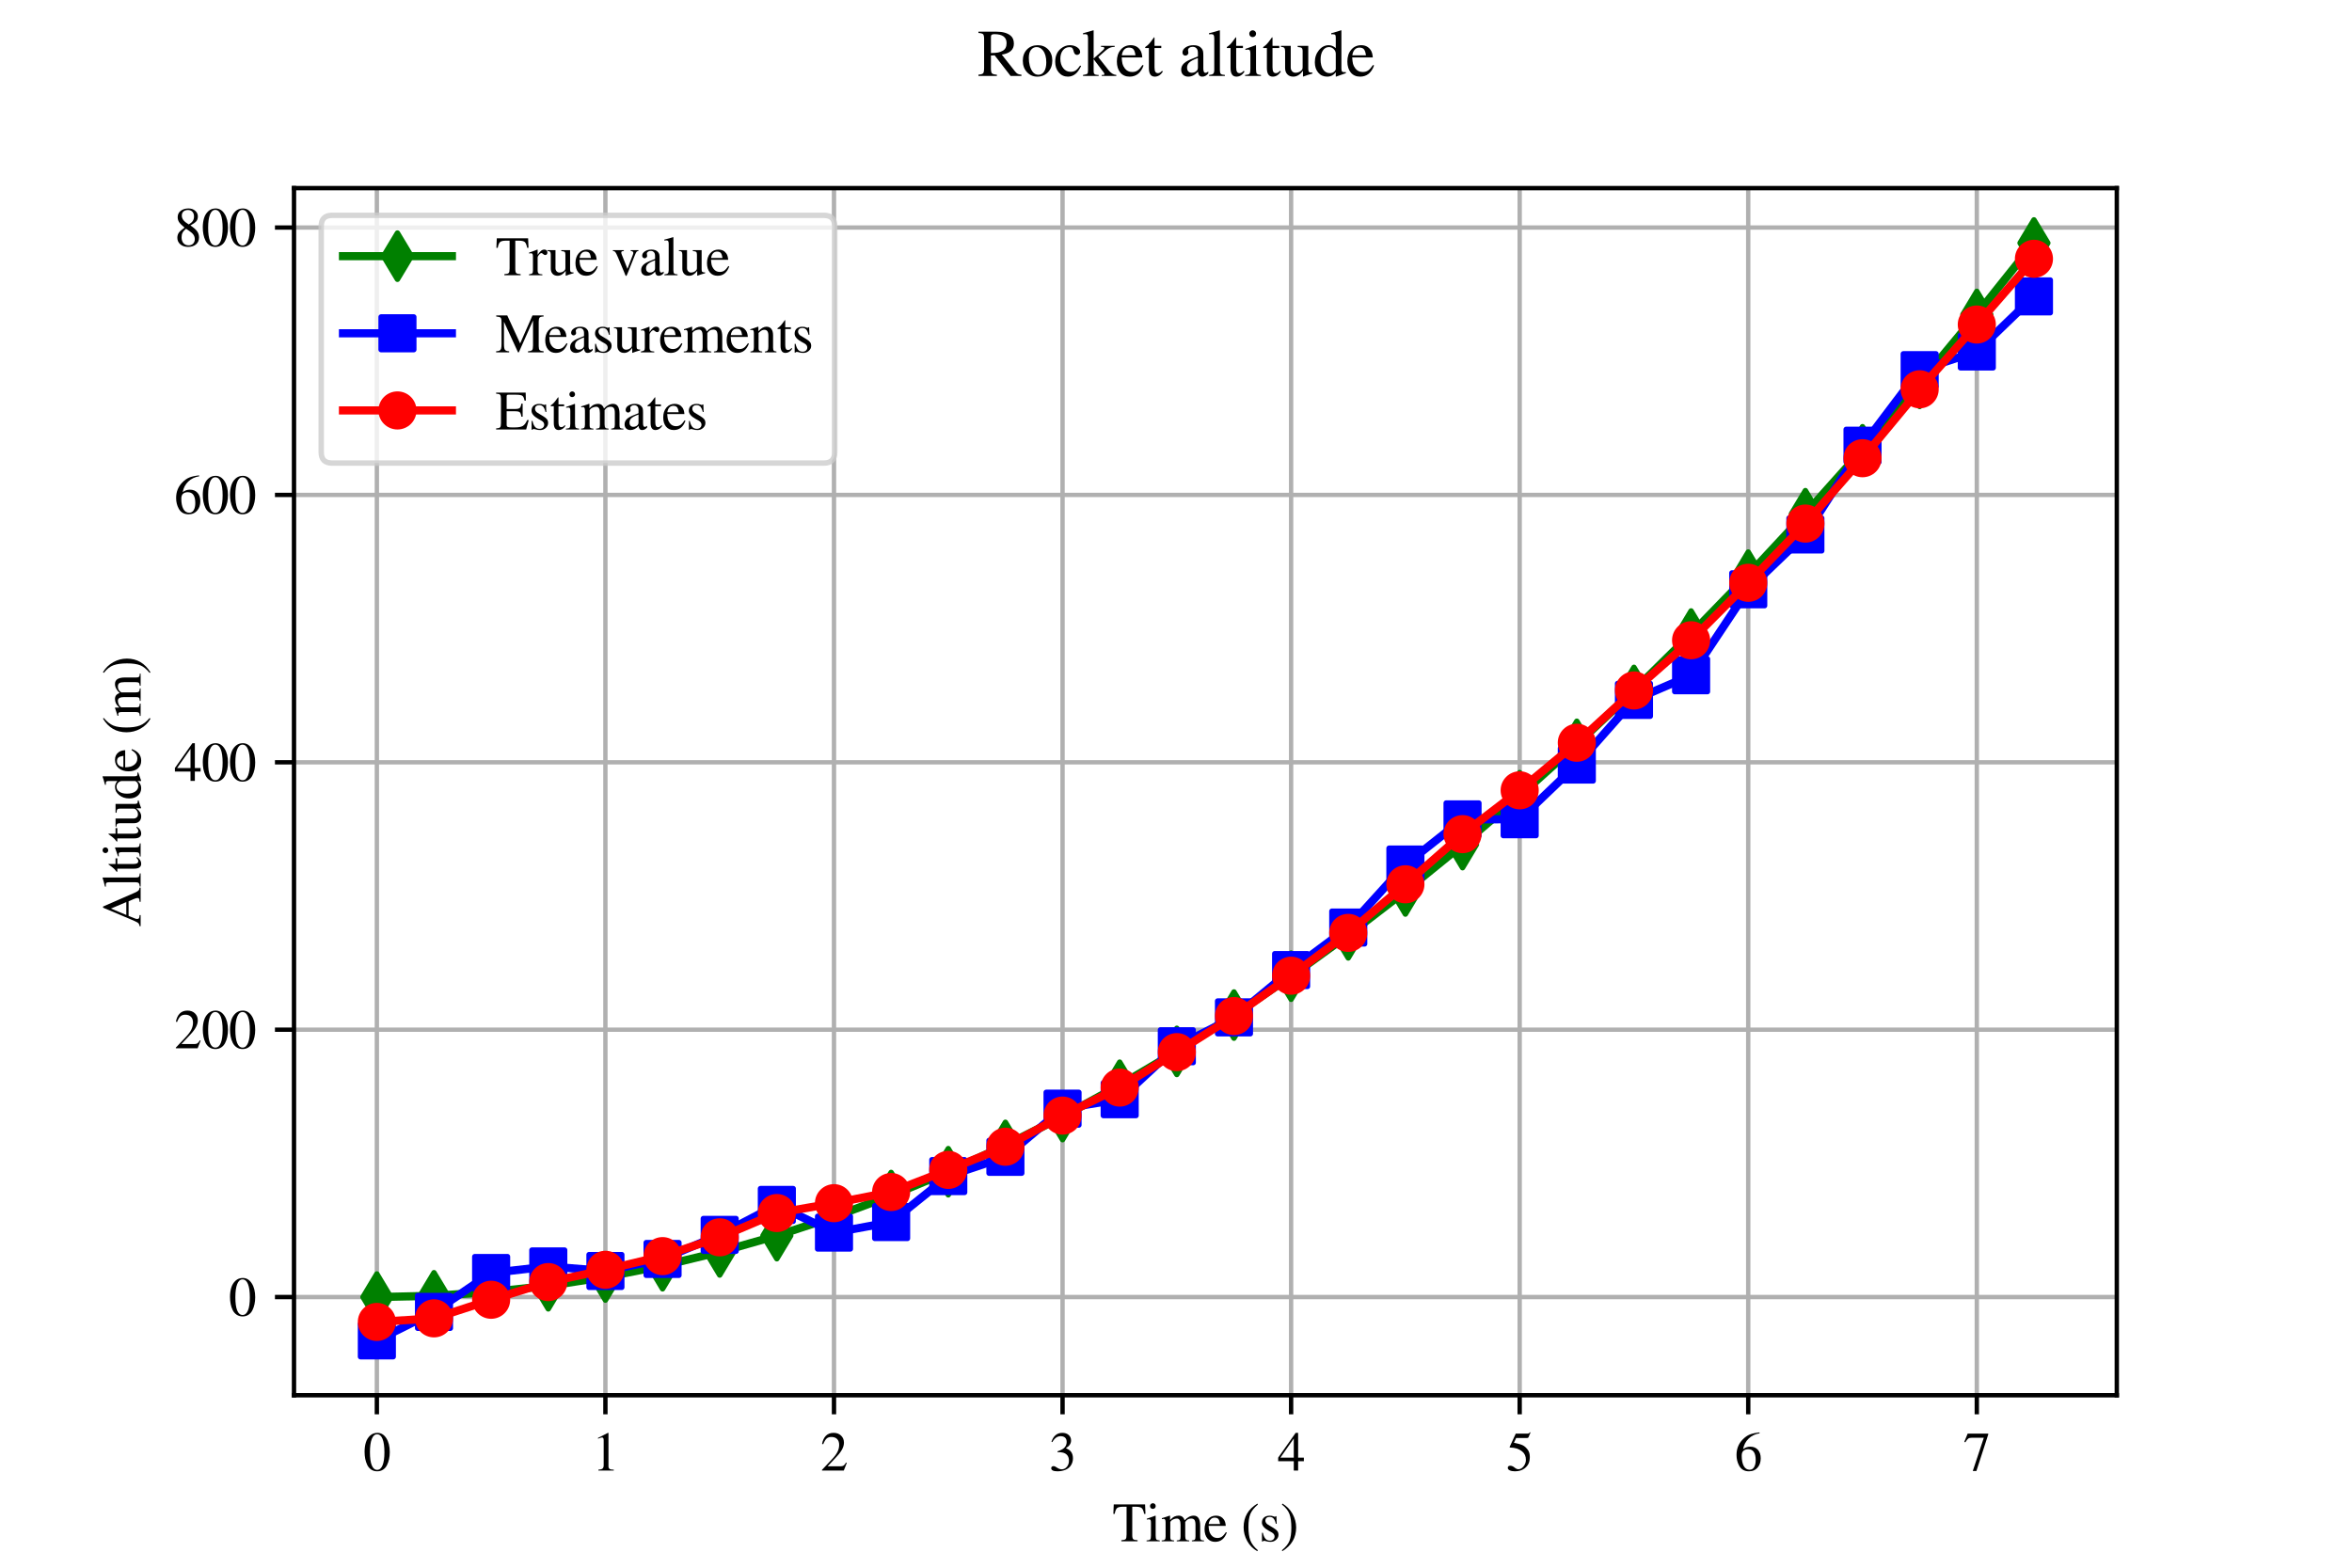 <?xml version="1.0" encoding="utf-8" standalone="no"?>
<!DOCTYPE svg PUBLIC "-//W3C//DTD SVG 1.1//EN"
  "http://www.w3.org/Graphics/SVG/1.1/DTD/svg11.dtd">
<svg xmlns:xlink="http://www.w3.org/1999/xlink" width="432pt" height="288pt" viewBox="0 0 432 288" xmlns="http://www.w3.org/2000/svg" version="1.1">
 <defs>
  <style type="text/css">*{stroke-linejoin: round; stroke-linecap: butt}</style>
 </defs>
 <g id="figure_1">
  <g id="patch_1">
   <path d="M 0 288 
L 432 288 
L 432 0 
L 0 0 
z
" style="fill: #ffffff"/>
  </g>
  <g id="axes_1">
   <g id="patch_2">
    <path d="M 54 256.32 
L 388.8 256.32 
L 388.8 34.56 
L 54 34.56 
z
" style="fill: #ffffff"/>
   </g>
   <g id="matplotlib.axis_1">
    <g id="xtick_1">
     <g id="line2d_1">
      <path d="M 69.218 256.32 
L 69.218 34.56 
" clip-path="url(#p57fbf8162f)" style="fill: none; stroke: #b0b0b0; stroke-width: 0.8; stroke-linecap: square"/>
     </g>
     <g id="line2d_2">
      <defs>
       <path id="m076274d637" d="M 0 0 
L 0 3.5 
" style="stroke: #000000; stroke-width: 0.8"/>
      </defs>
      <g>
       <use xlink:href="#m076274d637" x="69.218" y="256.32" style="stroke: #000000; stroke-width: 0.8"/>
      </g>
     </g>
     <g id="text_1">
      <!-- 0 -->
      <g transform="translate(66.718 270.15) scale(0.1 -0.1)">
       <defs>
        <path id="STIXGeneral-Regular-30" d="M 3046 2112 
Q 3046 1683 2963 1302 
Q 2880 922 2717 602 
Q 2554 282 2266 96 
Q 1978 -90 1600 -90 
Q 1210 -90 915 108 
Q 621 307 461 640 
Q 301 973 227 1350 
Q 154 1728 154 2150 
Q 154 2746 301 3222 
Q 448 3699 790 4012 
Q 1133 4326 1626 4326 
Q 2253 4326 2649 3712 
Q 3046 3098 3046 2112 
z
M 2432 2080 
Q 2432 3091 2217 3625 
Q 2003 4160 1587 4160 
Q 1190 4160 979 3622 
Q 768 3085 768 2106 
Q 768 1120 979 598 
Q 1190 77 1600 77 
Q 2003 77 2217 598 
Q 2432 1120 2432 2080 
z
" transform="scale(0.016)"/>
       </defs>
       <use xlink:href="#STIXGeneral-Regular-30"/>
      </g>
     </g>
    </g>
    <g id="xtick_2">
     <g id="line2d_3">
      <path d="M 111.199 256.32 
L 111.199 34.56 
" clip-path="url(#p57fbf8162f)" style="fill: none; stroke: #b0b0b0; stroke-width: 0.8; stroke-linecap: square"/>
     </g>
     <g id="line2d_4">
      <g>
       <use xlink:href="#m076274d637" x="111.199" y="256.32" style="stroke: #000000; stroke-width: 0.8"/>
      </g>
     </g>
     <g id="text_2">
      <!-- 1 -->
      <g transform="translate(108.699 270.15) scale(0.1 -0.1)">
       <defs>
        <path id="STIXGeneral-Regular-31" d="M 2522 0 
L 755 0 
L 755 96 
Q 1107 115 1235 227 
Q 1363 339 1363 608 
L 1363 3482 
Q 1363 3795 1171 3795 
Q 1082 3795 883 3718 
L 710 3654 
L 710 3744 
L 1856 4326 
L 1914 4307 
L 1914 486 
Q 1914 275 2042 185 
Q 2170 96 2522 96 
L 2522 0 
z
" transform="scale(0.016)"/>
       </defs>
       <use xlink:href="#STIXGeneral-Regular-31"/>
      </g>
     </g>
    </g>
    <g id="xtick_3">
     <g id="line2d_5">
      <path d="M 153.181 256.32 
L 153.181 34.56 
" clip-path="url(#p57fbf8162f)" style="fill: none; stroke: #b0b0b0; stroke-width: 0.8; stroke-linecap: square"/>
     </g>
     <g id="line2d_6">
      <g>
       <use xlink:href="#m076274d637" x="153.181" y="256.32" style="stroke: #000000; stroke-width: 0.8"/>
      </g>
     </g>
     <g id="text_3">
      <!-- 2 -->
      <g transform="translate(150.681 270.15) scale(0.1 -0.1)">
       <defs>
        <path id="STIXGeneral-Regular-32" d="M 3034 877 
L 2688 0 
L 186 0 
L 186 77 
L 1325 1286 
Q 1773 1754 1965 2144 
Q 2157 2534 2157 2950 
Q 2157 3379 1920 3616 
Q 1683 3853 1267 3853 
Q 922 3853 720 3673 
Q 518 3494 326 3021 
L 192 3053 
Q 301 3648 630 3987 
Q 960 4326 1523 4326 
Q 2054 4326 2380 4006 
Q 2707 3686 2707 3200 
Q 2707 2477 1888 1613 
L 832 486 
L 2330 486 
Q 2541 486 2665 569 
Q 2790 653 2944 915 
L 3034 877 
z
" transform="scale(0.016)"/>
       </defs>
       <use xlink:href="#STIXGeneral-Regular-32"/>
      </g>
     </g>
    </g>
    <g id="xtick_4">
     <g id="line2d_7">
      <path d="M 195.162 256.32 
L 195.162 34.56 
" clip-path="url(#p57fbf8162f)" style="fill: none; stroke: #b0b0b0; stroke-width: 0.8; stroke-linecap: square"/>
     </g>
     <g id="line2d_8">
      <g>
       <use xlink:href="#m076274d637" x="195.162" y="256.32" style="stroke: #000000; stroke-width: 0.8"/>
      </g>
     </g>
     <g id="text_4">
      <!-- 3 -->
      <g transform="translate(192.662 270.15) scale(0.1 -0.1)">
       <defs>
        <path id="STIXGeneral-Regular-33" d="M 390 3264 
L 288 3290 
Q 435 3770 748 4048 
Q 1062 4326 1542 4326 
Q 1990 4326 2265 4083 
Q 2541 3840 2541 3450 
Q 2541 2925 1946 2566 
Q 2298 2413 2477 2227 
Q 2758 1914 2758 1402 
Q 2758 890 2464 506 
Q 2246 211 1840 60 
Q 1434 -90 979 -90 
Q 262 -90 262 275 
Q 262 378 339 442 
Q 416 506 525 506 
Q 685 506 915 339 
Q 1197 141 1466 141 
Q 1818 141 2058 425 
Q 2298 710 2298 1120 
Q 2298 1856 1632 2048 
Q 1434 2112 979 2112 
L 979 2202 
Q 1338 2323 1517 2432 
Q 2035 2726 2035 3290 
Q 2035 3610 1852 3776 
Q 1670 3942 1344 3942 
Q 768 3942 390 3264 
z
" transform="scale(0.016)"/>
       </defs>
       <use xlink:href="#STIXGeneral-Regular-33"/>
      </g>
     </g>
    </g>
    <g id="xtick_5">
     <g id="line2d_9">
      <path d="M 237.143 256.32 
L 237.143 34.56 
" clip-path="url(#p57fbf8162f)" style="fill: none; stroke: #b0b0b0; stroke-width: 0.8; stroke-linecap: square"/>
     </g>
     <g id="line2d_10">
      <g>
       <use xlink:href="#m076274d637" x="237.143" y="256.32" style="stroke: #000000; stroke-width: 0.8"/>
      </g>
     </g>
     <g id="text_5">
      <!-- 4 -->
      <g transform="translate(234.643 270.15) scale(0.1 -0.1)">
       <defs>
        <path id="STIXGeneral-Regular-34" d="M 3027 1069 
L 2368 1069 
L 2368 0 
L 1869 0 
L 1869 1069 
L 77 1069 
L 77 1478 
L 2086 4326 
L 2368 4326 
L 2368 1478 
L 3027 1478 
L 3027 1069 
z
M 1869 1478 
L 1869 3674 
L 333 1478 
L 1869 1478 
z
" transform="scale(0.016)"/>
       </defs>
       <use xlink:href="#STIXGeneral-Regular-34"/>
      </g>
     </g>
    </g>
    <g id="xtick_6">
     <g id="line2d_11">
      <path d="M 279.124 256.32 
L 279.124 34.56 
" clip-path="url(#p57fbf8162f)" style="fill: none; stroke: #b0b0b0; stroke-width: 0.8; stroke-linecap: square"/>
     </g>
     <g id="line2d_12">
      <g>
       <use xlink:href="#m076274d637" x="279.124" y="256.32" style="stroke: #000000; stroke-width: 0.8"/>
      </g>
     </g>
     <g id="text_6">
      <!-- 5 -->
      <g transform="translate(276.624 270.15) scale(0.1 -0.1)">
       <defs>
        <path id="STIXGeneral-Regular-35" d="M 2803 4358 
L 2573 3814 
Q 2534 3731 2400 3731 
L 1158 3731 
L 902 3187 
Q 1606 3053 1920 2896 
Q 2234 2739 2502 2368 
Q 2726 2061 2726 1555 
Q 2726 1094 2576 780 
Q 2426 467 2099 224 
Q 1664 -90 1011 -90 
Q 646 -90 422 19 
Q 198 128 198 307 
Q 198 550 486 550 
Q 717 550 960 352 
Q 1210 147 1414 147 
Q 1747 147 2012 480 
Q 2278 813 2278 1229 
Q 2278 1843 1850 2189 
Q 1293 2637 486 2637 
Q 410 2637 410 2688 
L 416 2720 
L 1114 4237 
L 2438 4237 
Q 2547 4237 2608 4269 
Q 2669 4301 2746 4403 
L 2803 4358 
z
" transform="scale(0.016)"/>
       </defs>
       <use xlink:href="#STIXGeneral-Regular-35"/>
      </g>
     </g>
    </g>
    <g id="xtick_7">
     <g id="line2d_13">
      <path d="M 321.105 256.32 
L 321.105 34.56 
" clip-path="url(#p57fbf8162f)" style="fill: none; stroke: #b0b0b0; stroke-width: 0.8; stroke-linecap: square"/>
     </g>
     <g id="line2d_14">
      <g>
       <use xlink:href="#m076274d637" x="321.105" y="256.32" style="stroke: #000000; stroke-width: 0.8"/>
      </g>
     </g>
     <g id="text_7">
      <!-- 6 -->
      <g transform="translate(318.605 270.15) scale(0.1 -0.1)">
       <defs>
        <path id="STIXGeneral-Regular-36" d="M 2854 4378 
L 2867 4275 
Q 2112 4154 1606 3664 
Q 1101 3174 973 2451 
Q 1344 2739 1786 2739 
Q 2349 2739 2672 2380 
Q 2995 2022 2995 1402 
Q 2995 774 2669 378 
Q 2291 -90 1651 -90 
Q 870 -90 518 557 
Q 218 1107 218 1786 
Q 218 2835 915 3552 
Q 1312 3962 1731 4131 
Q 2150 4301 2854 4378 
z
M 2419 1203 
Q 2419 2445 1555 2445 
Q 1235 2445 1024 2275 
Q 813 2106 813 1702 
Q 813 954 1046 522 
Q 1280 90 1722 90 
Q 2061 90 2240 394 
Q 2419 698 2419 1203 
z
" transform="scale(0.016)"/>
       </defs>
       <use xlink:href="#STIXGeneral-Regular-36"/>
      </g>
     </g>
    </g>
    <g id="xtick_8">
     <g id="line2d_15">
      <path d="M 363.087 256.32 
L 363.087 34.56 
" clip-path="url(#p57fbf8162f)" style="fill: none; stroke: #b0b0b0; stroke-width: 0.8; stroke-linecap: square"/>
     </g>
     <g id="line2d_16">
      <g>
       <use xlink:href="#m076274d637" x="363.087" y="256.32" style="stroke: #000000; stroke-width: 0.8"/>
      </g>
     </g>
     <g id="text_8">
      <!-- 7 -->
      <g transform="translate(360.587 270.15) scale(0.1 -0.1)">
       <defs>
        <path id="STIXGeneral-Regular-37" d="M 2874 4134 
L 1517 -51 
L 1101 -51 
L 2368 3763 
L 992 3763 
Q 717 3763 582 3667 
Q 448 3571 243 3238 
L 128 3296 
L 512 4237 
L 2874 4237 
L 2874 4134 
z
" transform="scale(0.016)"/>
       </defs>
       <use xlink:href="#STIXGeneral-Regular-37"/>
      </g>
     </g>
    </g>
    <g id="text_9">
     <!-- Time (s) -->
     <g transform="translate(204.32 283.15) scale(0.1 -0.1)">
      <defs>
       <path id="STIXGeneral-Regular-54" d="M 3795 3149 
L 3642 3149 
Q 3539 3674 3353 3821 
Q 3168 3968 2656 3968 
L 2278 3968 
L 2278 710 
Q 2278 346 2387 243 
Q 2496 141 2893 122 
L 2893 0 
L 1024 0 
L 1024 122 
Q 1427 147 1526 256 
Q 1626 365 1626 787 
L 1626 3968 
L 1242 3968 
Q 723 3968 540 3817 
Q 358 3667 262 3149 
L 109 3149 
L 154 4237 
L 3750 4237 
L 3795 3149 
z
" transform="scale(0.016)"/>
       <path id="STIXGeneral-Regular-69" d="M 1152 4045 
Q 1152 3904 1056 3811 
Q 960 3718 819 3718 
Q 685 3718 592 3811 
Q 499 3904 499 4045 
Q 499 4179 595 4275 
Q 691 4371 826 4371 
Q 966 4371 1059 4275 
Q 1152 4179 1152 4045 
z
M 1619 0 
L 102 0 
L 102 96 
Q 435 115 521 211 
Q 608 307 608 666 
L 608 2118 
Q 608 2342 563 2432 
Q 518 2522 397 2522 
Q 243 2522 128 2490 
L 128 2592 
L 1120 2944 
L 1146 2918 
L 1146 672 
Q 1146 314 1226 218 
Q 1306 122 1619 96 
L 1619 0 
z
" transform="scale(0.016)"/>
       <path id="STIXGeneral-Regular-6d" d="M 4960 0 
L 3565 0 
L 3565 96 
Q 3834 122 3907 208 
Q 3981 294 3981 576 
L 3981 1894 
Q 3981 2278 3869 2444 
Q 3757 2611 3488 2611 
Q 3264 2611 3107 2521 
Q 2950 2432 2803 2221 
L 2803 608 
Q 2803 301 2896 201 
Q 2989 102 3264 96 
L 3264 0 
L 1830 0 
L 1830 96 
Q 2112 115 2189 188 
Q 2266 262 2266 550 
L 2266 1901 
Q 2266 2611 1850 2611 
Q 1670 2611 1468 2531 
Q 1267 2451 1171 2336 
Q 1088 2240 1088 2227 
L 1088 448 
Q 1088 243 1177 176 
Q 1267 109 1523 96 
L 1523 0 
L 102 0 
L 102 96 
Q 371 102 460 195 
Q 550 288 550 563 
L 550 2150 
Q 550 2387 499 2480 
Q 448 2573 326 2573 
Q 230 2573 122 2547 
L 122 2656 
Q 557 2778 1011 2944 
L 1062 2925 
L 1062 2451 
L 1075 2451 
Q 1363 2752 1584 2848 
Q 1805 2944 2054 2944 
Q 2560 2944 2733 2406 
Q 3232 2944 3776 2944 
Q 4518 2944 4518 1792 
L 4518 493 
Q 4518 282 4582 202 
Q 4646 122 4794 109 
L 4960 96 
L 4960 0 
z
" transform="scale(0.016)"/>
       <path id="STIXGeneral-Regular-65" d="M 2611 1050 
L 2714 1005 
Q 2330 -64 1376 -64 
Q 813 -64 486 329 
Q 160 723 160 1389 
Q 160 2074 525 2509 
Q 890 2944 1485 2944 
Q 2061 2944 2374 2502 
Q 2560 2246 2592 1773 
L 621 1773 
Q 646 1370 700 1158 
Q 755 947 915 730 
Q 1184 378 1626 378 
Q 1939 378 2153 531 
Q 2368 685 2611 1050 
z
M 634 1978 
L 1939 1978 
Q 1882 2381 1750 2547 
Q 1619 2714 1312 2714 
Q 1043 2714 864 2525 
Q 685 2336 634 1978 
z
" transform="scale(0.016)"/>
       <path id="STIXGeneral-Regular-20" transform="scale(0.016)"/>
       <path id="STIXGeneral-Regular-28" d="M 1946 -1030 
L 1869 -1133 
Q 1126 -710 716 32 
Q 307 774 307 1613 
Q 307 3386 1888 4326 
L 1946 4224 
Q 1293 3667 1075 3126 
Q 858 2586 858 1632 
Q 858 685 1082 96 
Q 1306 -493 1946 -1030 
z
" transform="scale(0.016)"/>
       <path id="STIXGeneral-Regular-73" d="M 998 1926 
L 1664 1523 
Q 1984 1331 2105 1164 
Q 2227 998 2227 736 
Q 2227 416 1961 176 
Q 1696 -64 1331 -64 
Q 1030 -64 864 -6 
Q 691 51 570 51 
Q 461 51 416 -26 
L 333 -26 
L 333 979 
L 435 979 
Q 538 512 730 294 
Q 922 77 1248 77 
Q 1485 77 1632 211 
Q 1779 346 1779 550 
Q 1779 845 1440 1030 
L 1094 1222 
Q 326 1651 326 2150 
Q 326 2522 566 2730 
Q 806 2938 1210 2938 
Q 1491 2938 1638 2867 
Q 1754 2816 1818 2816 
Q 1862 2816 1920 2880 
L 1990 2880 
L 2022 2010 
L 1926 2010 
Q 1818 2445 1654 2621 
Q 1491 2797 1203 2797 
Q 986 2797 854 2688 
Q 723 2579 723 2362 
Q 723 2253 796 2128 
Q 870 2003 998 1926 
z
" transform="scale(0.016)"/>
       <path id="STIXGeneral-Regular-29" d="M 186 4224 
L 262 4326 
Q 992 3891 1408 3148 
Q 1824 2406 1824 1581 
Q 1824 -166 243 -1133 
L 186 -1030 
Q 845 -486 1059 54 
Q 1274 595 1274 1562 
Q 1274 2534 1059 3120 
Q 845 3706 186 4224 
z
" transform="scale(0.016)"/>
      </defs>
      <use xlink:href="#STIXGeneral-Regular-54"/>
      <use xlink:href="#STIXGeneral-Regular-69" x="61.1"/>
      <use xlink:href="#STIXGeneral-Regular-6d" x="88.9"/>
      <use xlink:href="#STIXGeneral-Regular-65" x="166.7"/>
      <use xlink:href="#STIXGeneral-Regular-20" x="211.1"/>
      <use xlink:href="#STIXGeneral-Regular-28" x="236.1"/>
      <use xlink:href="#STIXGeneral-Regular-73" x="269.4"/>
      <use xlink:href="#STIXGeneral-Regular-29" x="308.3"/>
     </g>
    </g>
   </g>
   <g id="matplotlib.axis_2">
    <g id="ytick_1">
     <g id="line2d_17">
      <path d="M 54 238.282 
L 388.8 238.282 
" clip-path="url(#p57fbf8162f)" style="fill: none; stroke: #b0b0b0; stroke-width: 0.8; stroke-linecap: square"/>
     </g>
     <g id="line2d_18">
      <defs>
       <path id="mec97ff3c1a" d="M 0 0 
L -3.5 0 
" style="stroke: #000000; stroke-width: 0.8"/>
      </defs>
      <g>
       <use xlink:href="#mec97ff3c1a" x="54" y="238.282" style="stroke: #000000; stroke-width: 0.8"/>
      </g>
     </g>
     <g id="text_10">
      <!-- 0 -->
      <g transform="translate(42 241.697) scale(0.1 -0.1)">
       <use xlink:href="#STIXGeneral-Regular-30"/>
      </g>
     </g>
    </g>
    <g id="ytick_2">
     <g id="line2d_19">
      <path d="M 54 189.162 
L 388.8 189.162 
" clip-path="url(#p57fbf8162f)" style="fill: none; stroke: #b0b0b0; stroke-width: 0.8; stroke-linecap: square"/>
     </g>
     <g id="line2d_20">
      <g>
       <use xlink:href="#mec97ff3c1a" x="54" y="189.162" style="stroke: #000000; stroke-width: 0.8"/>
      </g>
     </g>
     <g id="text_11">
      <!-- 200 -->
      <g transform="translate(32 192.577) scale(0.1 -0.1)">
       <use xlink:href="#STIXGeneral-Regular-32"/>
       <use xlink:href="#STIXGeneral-Regular-30" x="50"/>
       <use xlink:href="#STIXGeneral-Regular-30" x="100"/>
      </g>
     </g>
    </g>
    <g id="ytick_3">
     <g id="line2d_21">
      <path d="M 54 140.041 
L 388.8 140.041 
" clip-path="url(#p57fbf8162f)" style="fill: none; stroke: #b0b0b0; stroke-width: 0.8; stroke-linecap: square"/>
     </g>
     <g id="line2d_22">
      <g>
       <use xlink:href="#mec97ff3c1a" x="54" y="140.041" style="stroke: #000000; stroke-width: 0.8"/>
      </g>
     </g>
     <g id="text_12">
      <!-- 400 -->
      <g transform="translate(32 143.456) scale(0.1 -0.1)">
       <use xlink:href="#STIXGeneral-Regular-34"/>
       <use xlink:href="#STIXGeneral-Regular-30" x="50"/>
       <use xlink:href="#STIXGeneral-Regular-30" x="100"/>
      </g>
     </g>
    </g>
    <g id="ytick_4">
     <g id="line2d_23">
      <path d="M 54 90.921 
L 388.8 90.921 
" clip-path="url(#p57fbf8162f)" style="fill: none; stroke: #b0b0b0; stroke-width: 0.8; stroke-linecap: square"/>
     </g>
     <g id="line2d_24">
      <g>
       <use xlink:href="#mec97ff3c1a" x="54" y="90.921" style="stroke: #000000; stroke-width: 0.8"/>
      </g>
     </g>
     <g id="text_13">
      <!-- 600 -->
      <g transform="translate(32 94.336) scale(0.1 -0.1)">
       <use xlink:href="#STIXGeneral-Regular-36"/>
       <use xlink:href="#STIXGeneral-Regular-30" x="50"/>
       <use xlink:href="#STIXGeneral-Regular-30" x="100"/>
      </g>
     </g>
    </g>
    <g id="ytick_5">
     <g id="line2d_25">
      <path d="M 54 41.8 
L 388.8 41.8 
" clip-path="url(#p57fbf8162f)" style="fill: none; stroke: #b0b0b0; stroke-width: 0.8; stroke-linecap: square"/>
     </g>
     <g id="line2d_26">
      <g>
       <use xlink:href="#mec97ff3c1a" x="54" y="41.8" style="stroke: #000000; stroke-width: 0.8"/>
      </g>
     </g>
     <g id="text_14">
      <!-- 800 -->
      <g transform="translate(32 45.215) scale(0.1 -0.1)">
       <defs>
        <path id="STIXGeneral-Regular-38" d="M 2848 992 
Q 2848 499 2505 204 
Q 2163 -90 1587 -90 
Q 1050 -90 704 204 
Q 358 499 358 954 
Q 358 1293 524 1533 
Q 691 1773 1190 2125 
Q 710 2522 553 2765 
Q 397 3008 397 3328 
Q 397 3782 745 4054 
Q 1094 4326 1638 4326 
Q 2106 4326 2410 4060 
Q 2714 3795 2714 3411 
Q 2714 3059 2531 2848 
Q 2349 2637 1856 2374 
Q 2432 1990 2640 1689 
Q 2848 1389 2848 992 
z
M 2272 3411 
Q 2272 3744 2086 3945 
Q 1901 4147 1574 4147 
Q 1248 4147 1059 3977 
Q 870 3808 870 3513 
Q 870 3219 1059 2979 
Q 1248 2739 1670 2490 
Q 1997 2682 2134 2896 
Q 2272 3110 2272 3411 
z
M 1734 1741 
L 1357 1997 
Q 1075 1766 960 1545 
Q 845 1325 845 1011 
Q 845 576 1065 333 
Q 1286 90 1658 90 
Q 1971 90 2166 285 
Q 2362 480 2362 794 
Q 2362 1082 2214 1299 
Q 2067 1517 1734 1741 
z
" transform="scale(0.016)"/>
       </defs>
       <use xlink:href="#STIXGeneral-Regular-38"/>
       <use xlink:href="#STIXGeneral-Regular-30" x="50"/>
       <use xlink:href="#STIXGeneral-Regular-30" x="100"/>
      </g>
     </g>
    </g>
    <g id="text_15">
     <!-- Altitude (m) -->
     <g transform="translate(25.83 170.299) rotate(-90) scale(0.1 -0.1)">
      <defs>
       <path id="STIXGeneral-Regular-41" d="M 4525 0 
L 2893 0 
L 2893 122 
Q 3149 122 3245 179 
Q 3334 224 3334 333 
Q 3334 499 3213 781 
L 2950 1382 
L 1274 1382 
L 979 653 
Q 922 506 922 384 
Q 922 237 1027 179 
Q 1133 122 1370 122 
L 1370 0 
L 96 0 
L 96 122 
Q 365 147 486 316 
Q 608 486 902 1190 
L 2221 4314 
L 2349 4314 
L 3923 710 
Q 4064 378 4176 262 
Q 4288 147 4525 122 
L 4525 0 
z
M 2861 1645 
L 2118 3405 
L 1382 1645 
L 2861 1645 
z
" transform="scale(0.016)"/>
       <path id="STIXGeneral-Regular-6c" d="M 1645 0 
L 134 0 
L 134 96 
Q 435 122 531 221 
Q 627 320 627 589 
L 627 3590 
Q 627 3821 569 3910 
Q 512 4000 358 4000 
Q 224 4000 122 3987 
L 122 4090 
Q 730 4237 1133 4371 
L 1165 4346 
L 1165 557 
Q 1165 288 1254 201 
Q 1344 115 1645 96 
L 1645 0 
z
" transform="scale(0.016)"/>
       <path id="STIXGeneral-Regular-74" d="M 1702 493 
L 1786 422 
Q 1478 -64 1011 -64 
Q 448 -64 448 749 
L 448 2675 
L 109 2675 
Q 83 2694 83 2720 
Q 83 2771 192 2842 
Q 435 2982 813 3526 
Q 826 3546 874 3606 
Q 922 3667 941 3706 
Q 986 3706 986 3622 
L 986 2880 
L 1632 2880 
L 1632 2675 
L 986 2675 
L 986 845 
Q 986 538 1062 403 
Q 1139 269 1318 269 
Q 1510 269 1702 493 
z
" transform="scale(0.016)"/>
       <path id="STIXGeneral-Regular-75" d="M 3072 320 
L 3072 230 
Q 2573 96 2195 -58 
L 2163 -38 
L 2163 486 
L 2150 486 
Q 1747 -64 1235 -64 
Q 870 -64 662 160 
Q 454 384 454 755 
L 454 2362 
Q 454 2598 371 2688 
Q 288 2778 58 2790 
L 58 2880 
L 992 2880 
L 992 813 
Q 992 595 1123 451 
Q 1254 307 1446 307 
Q 1760 307 1984 506 
Q 2067 582 2099 649 
Q 2131 717 2131 877 
L 2131 2355 
Q 2131 2605 2041 2678 
Q 1952 2752 1658 2771 
L 1658 2880 
L 2669 2880 
L 2669 685 
Q 2669 461 2742 390 
Q 2816 320 3034 320 
L 3072 320 
z
" transform="scale(0.016)"/>
       <path id="STIXGeneral-Regular-64" d="M 3142 269 
L 2202 -64 
L 2176 -45 
L 2176 365 
Q 1869 -64 1357 -64 
Q 826 -64 499 317 
Q 173 698 173 1312 
Q 173 1990 563 2467 
Q 954 2944 1504 2944 
Q 1850 2944 2176 2669 
L 2176 3667 
Q 2176 3866 2118 3930 
Q 2061 3994 1882 3994 
Q 1792 3994 1741 3987 
L 1741 4090 
Q 2323 4243 2682 4371 
L 2714 4358 
L 2714 730 
Q 2714 506 2768 435 
Q 2822 365 2995 365 
Q 3034 365 3142 371 
L 3142 269 
z
M 2176 653 
L 2176 2125 
Q 2176 2381 1981 2573 
Q 1786 2765 1523 2765 
Q 1158 2765 940 2438 
Q 723 2112 723 1568 
Q 723 979 963 624 
Q 1203 269 1606 269 
Q 1907 269 2080 474 
Q 2176 582 2176 653 
z
" transform="scale(0.016)"/>
      </defs>
      <use xlink:href="#STIXGeneral-Regular-41"/>
      <use xlink:href="#STIXGeneral-Regular-6c" x="72.2"/>
      <use xlink:href="#STIXGeneral-Regular-74" x="100"/>
      <use xlink:href="#STIXGeneral-Regular-69" x="127.8"/>
      <use xlink:href="#STIXGeneral-Regular-74" x="155.6"/>
      <use xlink:href="#STIXGeneral-Regular-75" x="183.4"/>
      <use xlink:href="#STIXGeneral-Regular-64" x="233.4"/>
      <use xlink:href="#STIXGeneral-Regular-65" x="283.4"/>
      <use xlink:href="#STIXGeneral-Regular-20" x="327.8"/>
      <use xlink:href="#STIXGeneral-Regular-28" x="352.8"/>
      <use xlink:href="#STIXGeneral-Regular-6d" x="386.1"/>
      <use xlink:href="#STIXGeneral-Regular-29" x="463.9"/>
     </g>
    </g>
   </g>
   <g id="line2d_27">
    <path d="M 69.218 238.282 
L 79.713 238.052 
L 90.209 237.361 
L 100.704 236.21 
L 111.199 234.598 
L 121.695 232.526 
L 132.19 229.993 
L 142.685 227 
L 153.181 223.546 
L 163.676 219.632 
L 174.171 215.257 
L 184.666 210.422 
L 195.162 205.126 
L 205.657 199.37 
L 216.152 193.153 
L 226.648 186.476 
L 237.143 179.338 
L 247.638 171.739 
L 258.134 163.681 
L 268.629 155.161 
L 279.124 146.181 
L 289.619 136.741 
L 300.115 126.84 
L 310.61 116.479 
L 321.105 105.657 
L 331.601 94.375 
L 342.096 82.632 
L 352.591 70.428 
L 363.087 57.764 
L 373.582 44.64 
" clip-path="url(#p57fbf8162f)" style="fill: none; stroke: #008000; stroke-width: 1.5; stroke-linecap: square"/>
    <defs>
     <path id="m8afb0084be" d="M -0 4.243 
L 2.546 0 
L 0 -4.243 
L -2.546 -0 
z
" style="stroke: #008000; stroke-linejoin: miter"/>
    </defs>
    <g clip-path="url(#p57fbf8162f)">
     <use xlink:href="#m8afb0084be" x="69.218" y="238.282" style="fill: #008000; stroke: #008000; stroke-linejoin: miter"/>
     <use xlink:href="#m8afb0084be" x="79.713" y="238.052" style="fill: #008000; stroke: #008000; stroke-linejoin: miter"/>
     <use xlink:href="#m8afb0084be" x="90.209" y="237.361" style="fill: #008000; stroke: #008000; stroke-linejoin: miter"/>
     <use xlink:href="#m8afb0084be" x="100.704" y="236.21" style="fill: #008000; stroke: #008000; stroke-linejoin: miter"/>
     <use xlink:href="#m8afb0084be" x="111.199" y="234.598" style="fill: #008000; stroke: #008000; stroke-linejoin: miter"/>
     <use xlink:href="#m8afb0084be" x="121.695" y="232.526" style="fill: #008000; stroke: #008000; stroke-linejoin: miter"/>
     <use xlink:href="#m8afb0084be" x="132.19" y="229.993" style="fill: #008000; stroke: #008000; stroke-linejoin: miter"/>
     <use xlink:href="#m8afb0084be" x="142.685" y="227" style="fill: #008000; stroke: #008000; stroke-linejoin: miter"/>
     <use xlink:href="#m8afb0084be" x="153.181" y="223.546" style="fill: #008000; stroke: #008000; stroke-linejoin: miter"/>
     <use xlink:href="#m8afb0084be" x="163.676" y="219.632" style="fill: #008000; stroke: #008000; stroke-linejoin: miter"/>
     <use xlink:href="#m8afb0084be" x="174.171" y="215.257" style="fill: #008000; stroke: #008000; stroke-linejoin: miter"/>
     <use xlink:href="#m8afb0084be" x="184.666" y="210.422" style="fill: #008000; stroke: #008000; stroke-linejoin: miter"/>
     <use xlink:href="#m8afb0084be" x="195.162" y="205.126" style="fill: #008000; stroke: #008000; stroke-linejoin: miter"/>
     <use xlink:href="#m8afb0084be" x="205.657" y="199.37" style="fill: #008000; stroke: #008000; stroke-linejoin: miter"/>
     <use xlink:href="#m8afb0084be" x="216.152" y="193.153" style="fill: #008000; stroke: #008000; stroke-linejoin: miter"/>
     <use xlink:href="#m8afb0084be" x="226.648" y="186.476" style="fill: #008000; stroke: #008000; stroke-linejoin: miter"/>
     <use xlink:href="#m8afb0084be" x="237.143" y="179.338" style="fill: #008000; stroke: #008000; stroke-linejoin: miter"/>
     <use xlink:href="#m8afb0084be" x="247.638" y="171.739" style="fill: #008000; stroke: #008000; stroke-linejoin: miter"/>
     <use xlink:href="#m8afb0084be" x="258.134" y="163.681" style="fill: #008000; stroke: #008000; stroke-linejoin: miter"/>
     <use xlink:href="#m8afb0084be" x="268.629" y="155.161" style="fill: #008000; stroke: #008000; stroke-linejoin: miter"/>
     <use xlink:href="#m8afb0084be" x="279.124" y="146.181" style="fill: #008000; stroke: #008000; stroke-linejoin: miter"/>
     <use xlink:href="#m8afb0084be" x="289.619" y="136.741" style="fill: #008000; stroke: #008000; stroke-linejoin: miter"/>
     <use xlink:href="#m8afb0084be" x="300.115" y="126.84" style="fill: #008000; stroke: #008000; stroke-linejoin: miter"/>
     <use xlink:href="#m8afb0084be" x="310.61" y="116.479" style="fill: #008000; stroke: #008000; stroke-linejoin: miter"/>
     <use xlink:href="#m8afb0084be" x="321.105" y="105.657" style="fill: #008000; stroke: #008000; stroke-linejoin: miter"/>
     <use xlink:href="#m8afb0084be" x="331.601" y="94.375" style="fill: #008000; stroke: #008000; stroke-linejoin: miter"/>
     <use xlink:href="#m8afb0084be" x="342.096" y="82.632" style="fill: #008000; stroke: #008000; stroke-linejoin: miter"/>
     <use xlink:href="#m8afb0084be" x="352.591" y="70.428" style="fill: #008000; stroke: #008000; stroke-linejoin: miter"/>
     <use xlink:href="#m8afb0084be" x="363.087" y="57.764" style="fill: #008000; stroke: #008000; stroke-linejoin: miter"/>
     <use xlink:href="#m8afb0084be" x="373.582" y="44.64" style="fill: #008000; stroke: #008000; stroke-linejoin: miter"/>
    </g>
   </g>
   <g id="line2d_28">
    <path d="M 69.218 246.24 
L 79.713 241.009 
L 90.209 233.862 
L 100.704 232.658 
L 111.199 233.493 
L 121.695 231.283 
L 132.19 226.862 
L 142.685 221.36 
L 153.181 226.444 
L 163.676 224.504 
L 174.171 216.055 
L 184.666 212.519 
L 195.162 203.677 
L 205.657 201.933 
L 216.152 192.207 
L 226.648 186.902 
L 237.143 178.208 
L 247.638 170.398 
L 258.134 158.83 
L 268.629 150.529 
L 279.124 150.504 
L 289.619 140.459 
L 300.115 128.572 
L 310.61 124.053 
L 321.105 108.26 
L 331.601 98.191 
L 342.096 81.883 
L 352.591 68.006 
L 363.087 64.568 
L 373.582 54.449 
" clip-path="url(#p57fbf8162f)" style="fill: none; stroke: #0000ff; stroke-width: 1.5; stroke-linecap: square"/>
    <defs>
     <path id="md70aed0f15" d="M -3 3 
L 3 3 
L 3 -3 
L -3 -3 
z
" style="stroke: #0000ff; stroke-linejoin: miter"/>
    </defs>
    <g clip-path="url(#p57fbf8162f)">
     <use xlink:href="#md70aed0f15" x="69.218" y="246.24" style="fill: #0000ff; stroke: #0000ff; stroke-linejoin: miter"/>
     <use xlink:href="#md70aed0f15" x="79.713" y="241.009" style="fill: #0000ff; stroke: #0000ff; stroke-linejoin: miter"/>
     <use xlink:href="#md70aed0f15" x="90.209" y="233.862" style="fill: #0000ff; stroke: #0000ff; stroke-linejoin: miter"/>
     <use xlink:href="#md70aed0f15" x="100.704" y="232.658" style="fill: #0000ff; stroke: #0000ff; stroke-linejoin: miter"/>
     <use xlink:href="#md70aed0f15" x="111.199" y="233.493" style="fill: #0000ff; stroke: #0000ff; stroke-linejoin: miter"/>
     <use xlink:href="#md70aed0f15" x="121.695" y="231.283" style="fill: #0000ff; stroke: #0000ff; stroke-linejoin: miter"/>
     <use xlink:href="#md70aed0f15" x="132.19" y="226.862" style="fill: #0000ff; stroke: #0000ff; stroke-linejoin: miter"/>
     <use xlink:href="#md70aed0f15" x="142.685" y="221.36" style="fill: #0000ff; stroke: #0000ff; stroke-linejoin: miter"/>
     <use xlink:href="#md70aed0f15" x="153.181" y="226.444" style="fill: #0000ff; stroke: #0000ff; stroke-linejoin: miter"/>
     <use xlink:href="#md70aed0f15" x="163.676" y="224.504" style="fill: #0000ff; stroke: #0000ff; stroke-linejoin: miter"/>
     <use xlink:href="#md70aed0f15" x="174.171" y="216.055" style="fill: #0000ff; stroke: #0000ff; stroke-linejoin: miter"/>
     <use xlink:href="#md70aed0f15" x="184.666" y="212.519" style="fill: #0000ff; stroke: #0000ff; stroke-linejoin: miter"/>
     <use xlink:href="#md70aed0f15" x="195.162" y="203.677" style="fill: #0000ff; stroke: #0000ff; stroke-linejoin: miter"/>
     <use xlink:href="#md70aed0f15" x="205.657" y="201.933" style="fill: #0000ff; stroke: #0000ff; stroke-linejoin: miter"/>
     <use xlink:href="#md70aed0f15" x="216.152" y="192.207" style="fill: #0000ff; stroke: #0000ff; stroke-linejoin: miter"/>
     <use xlink:href="#md70aed0f15" x="226.648" y="186.902" style="fill: #0000ff; stroke: #0000ff; stroke-linejoin: miter"/>
     <use xlink:href="#md70aed0f15" x="237.143" y="178.208" style="fill: #0000ff; stroke: #0000ff; stroke-linejoin: miter"/>
     <use xlink:href="#md70aed0f15" x="247.638" y="170.398" style="fill: #0000ff; stroke: #0000ff; stroke-linejoin: miter"/>
     <use xlink:href="#md70aed0f15" x="258.134" y="158.83" style="fill: #0000ff; stroke: #0000ff; stroke-linejoin: miter"/>
     <use xlink:href="#md70aed0f15" x="268.629" y="150.529" style="fill: #0000ff; stroke: #0000ff; stroke-linejoin: miter"/>
     <use xlink:href="#md70aed0f15" x="279.124" y="150.504" style="fill: #0000ff; stroke: #0000ff; stroke-linejoin: miter"/>
     <use xlink:href="#md70aed0f15" x="289.619" y="140.459" style="fill: #0000ff; stroke: #0000ff; stroke-linejoin: miter"/>
     <use xlink:href="#md70aed0f15" x="300.115" y="128.572" style="fill: #0000ff; stroke: #0000ff; stroke-linejoin: miter"/>
     <use xlink:href="#md70aed0f15" x="310.61" y="124.053" style="fill: #0000ff; stroke: #0000ff; stroke-linejoin: miter"/>
     <use xlink:href="#md70aed0f15" x="321.105" y="108.26" style="fill: #0000ff; stroke: #0000ff; stroke-linejoin: miter"/>
     <use xlink:href="#md70aed0f15" x="331.601" y="98.191" style="fill: #0000ff; stroke: #0000ff; stroke-linejoin: miter"/>
     <use xlink:href="#md70aed0f15" x="342.096" y="81.883" style="fill: #0000ff; stroke: #0000ff; stroke-linejoin: miter"/>
     <use xlink:href="#md70aed0f15" x="352.591" y="68.006" style="fill: #0000ff; stroke: #0000ff; stroke-linejoin: miter"/>
     <use xlink:href="#md70aed0f15" x="363.087" y="64.568" style="fill: #0000ff; stroke: #0000ff; stroke-linejoin: miter"/>
     <use xlink:href="#md70aed0f15" x="373.582" y="54.449" style="fill: #0000ff; stroke: #0000ff; stroke-linejoin: miter"/>
    </g>
   </g>
   <g id="line2d_29">
    <path d="M 69.218 242.854 
L 79.713 242.194 
L 90.209 238.779 
L 100.704 235.531 
L 111.199 233.277 
L 121.695 230.762 
L 132.19 227.309 
L 142.685 222.849 
L 153.181 221.037 
L 163.676 218.989 
L 174.171 214.919 
L 184.666 210.667 
L 195.162 204.946 
L 205.657 199.798 
L 216.152 193.286 
L 226.648 186.66 
L 237.143 179.248 
L 247.638 171.383 
L 258.134 162.454 
L 268.629 153.24 
L 279.124 145.189 
L 289.619 136.449 
L 300.115 126.845 
L 310.61 117.621 
L 321.105 107.067 
L 331.601 96.188 
L 342.096 84.179 
L 352.591 71.518 
L 363.087 59.619 
L 373.582 47.546 
" clip-path="url(#p57fbf8162f)" style="fill: none; stroke: #ff0000; stroke-width: 1.5; stroke-linecap: square"/>
    <defs>
     <path id="m714e12d479" d="M 0 3 
C 0.796 3 1.559 2.684 2.121 2.121 
C 2.684 1.559 3 0.796 3 0 
C 3 -0.796 2.684 -1.559 2.121 -2.121 
C 1.559 -2.684 0.796 -3 0 -3 
C -0.796 -3 -1.559 -2.684 -2.121 -2.121 
C -2.684 -1.559 -3 -0.796 -3 0 
C -3 0.796 -2.684 1.559 -2.121 2.121 
C -1.559 2.684 -0.796 3 0 3 
z
" style="stroke: #ff0000"/>
    </defs>
    <g clip-path="url(#p57fbf8162f)">
     <use xlink:href="#m714e12d479" x="69.218" y="242.854" style="fill: #ff0000; stroke: #ff0000"/>
     <use xlink:href="#m714e12d479" x="79.713" y="242.194" style="fill: #ff0000; stroke: #ff0000"/>
     <use xlink:href="#m714e12d479" x="90.209" y="238.779" style="fill: #ff0000; stroke: #ff0000"/>
     <use xlink:href="#m714e12d479" x="100.704" y="235.531" style="fill: #ff0000; stroke: #ff0000"/>
     <use xlink:href="#m714e12d479" x="111.199" y="233.277" style="fill: #ff0000; stroke: #ff0000"/>
     <use xlink:href="#m714e12d479" x="121.695" y="230.762" style="fill: #ff0000; stroke: #ff0000"/>
     <use xlink:href="#m714e12d479" x="132.19" y="227.309" style="fill: #ff0000; stroke: #ff0000"/>
     <use xlink:href="#m714e12d479" x="142.685" y="222.849" style="fill: #ff0000; stroke: #ff0000"/>
     <use xlink:href="#m714e12d479" x="153.181" y="221.037" style="fill: #ff0000; stroke: #ff0000"/>
     <use xlink:href="#m714e12d479" x="163.676" y="218.989" style="fill: #ff0000; stroke: #ff0000"/>
     <use xlink:href="#m714e12d479" x="174.171" y="214.919" style="fill: #ff0000; stroke: #ff0000"/>
     <use xlink:href="#m714e12d479" x="184.666" y="210.667" style="fill: #ff0000; stroke: #ff0000"/>
     <use xlink:href="#m714e12d479" x="195.162" y="204.946" style="fill: #ff0000; stroke: #ff0000"/>
     <use xlink:href="#m714e12d479" x="205.657" y="199.798" style="fill: #ff0000; stroke: #ff0000"/>
     <use xlink:href="#m714e12d479" x="216.152" y="193.286" style="fill: #ff0000; stroke: #ff0000"/>
     <use xlink:href="#m714e12d479" x="226.648" y="186.66" style="fill: #ff0000; stroke: #ff0000"/>
     <use xlink:href="#m714e12d479" x="237.143" y="179.248" style="fill: #ff0000; stroke: #ff0000"/>
     <use xlink:href="#m714e12d479" x="247.638" y="171.383" style="fill: #ff0000; stroke: #ff0000"/>
     <use xlink:href="#m714e12d479" x="258.134" y="162.454" style="fill: #ff0000; stroke: #ff0000"/>
     <use xlink:href="#m714e12d479" x="268.629" y="153.24" style="fill: #ff0000; stroke: #ff0000"/>
     <use xlink:href="#m714e12d479" x="279.124" y="145.189" style="fill: #ff0000; stroke: #ff0000"/>
     <use xlink:href="#m714e12d479" x="289.619" y="136.449" style="fill: #ff0000; stroke: #ff0000"/>
     <use xlink:href="#m714e12d479" x="300.115" y="126.845" style="fill: #ff0000; stroke: #ff0000"/>
     <use xlink:href="#m714e12d479" x="310.61" y="117.621" style="fill: #ff0000; stroke: #ff0000"/>
     <use xlink:href="#m714e12d479" x="321.105" y="107.067" style="fill: #ff0000; stroke: #ff0000"/>
     <use xlink:href="#m714e12d479" x="331.601" y="96.188" style="fill: #ff0000; stroke: #ff0000"/>
     <use xlink:href="#m714e12d479" x="342.096" y="84.179" style="fill: #ff0000; stroke: #ff0000"/>
     <use xlink:href="#m714e12d479" x="352.591" y="71.518" style="fill: #ff0000; stroke: #ff0000"/>
     <use xlink:href="#m714e12d479" x="363.087" y="59.619" style="fill: #ff0000; stroke: #ff0000"/>
     <use xlink:href="#m714e12d479" x="373.582" y="47.546" style="fill: #ff0000; stroke: #ff0000"/>
    </g>
   </g>
   <g id="patch_3">
    <path d="M 54 256.32 
L 54 34.56 
" style="fill: none; stroke: #000000; stroke-width: 0.8; stroke-linejoin: miter; stroke-linecap: square"/>
   </g>
   <g id="patch_4">
    <path d="M 388.8 256.32 
L 388.8 34.56 
" style="fill: none; stroke: #000000; stroke-width: 0.8; stroke-linejoin: miter; stroke-linecap: square"/>
   </g>
   <g id="patch_5">
    <path d="M 54 256.32 
L 388.8 256.32 
" style="fill: none; stroke: #000000; stroke-width: 0.8; stroke-linejoin: miter; stroke-linecap: square"/>
   </g>
   <g id="patch_6">
    <path d="M 54 34.56 
L 388.8 34.56 
" style="fill: none; stroke: #000000; stroke-width: 0.8; stroke-linejoin: miter; stroke-linecap: square"/>
   </g>
   <g id="legend_1">
    <g id="patch_7">
     <path d="M 61 85.071 
L 151.323 85.071 
Q 153.323 85.071 153.323 83.071 
L 153.323 41.56 
Q 153.323 39.56 151.323 39.56 
L 61 39.56 
Q 59 39.56 59 41.56 
L 59 83.071 
Q 59 85.071 61 85.071 
z
" style="fill: #ffffff; opacity: 0.8; stroke: #cccccc; stroke-linejoin: miter"/>
    </g>
    <g id="line2d_30">
     <path d="M 63 47.06 
L 73 47.06 
L 83 47.06 
" style="fill: none; stroke: #008000; stroke-width: 1.5; stroke-linecap: square"/>
     <g>
      <use xlink:href="#m8afb0084be" x="73" y="47.06" style="fill: #008000; stroke: #008000; stroke-linejoin: miter"/>
     </g>
    </g>
    <g id="text_16">
     <!-- True value -->
     <g transform="translate(91 50.56) scale(0.1 -0.1)">
      <defs>
       <path id="STIXGeneral-Regular-72" d="M 1024 2931 
L 1024 2342 
Q 1267 2688 1430 2816 
Q 1594 2944 1792 2944 
Q 1958 2944 2051 2854 
Q 2144 2765 2144 2605 
Q 2144 2470 2077 2393 
Q 2010 2317 1894 2317 
Q 1773 2317 1638 2445 
Q 1536 2541 1472 2541 
Q 1338 2541 1181 2355 
Q 1024 2170 1024 2016 
L 1024 576 
Q 1024 301 1133 205 
Q 1242 109 1568 96 
L 1568 0 
L 32 0 
L 32 96 
Q 339 154 412 224 
Q 486 294 486 538 
L 486 2138 
Q 486 2349 438 2435 
Q 390 2522 269 2522 
Q 166 2522 45 2496 
L 45 2598 
Q 448 2726 992 2944 
L 1024 2931 
z
" transform="scale(0.016)"/>
       <path id="STIXGeneral-Regular-76" d="M 3053 2880 
L 3053 2784 
Q 2906 2771 2835 2688 
Q 2765 2605 2637 2285 
L 1818 230 
Q 1690 -90 1638 -90 
Q 1587 -90 1523 77 
Q 1510 96 1497 141 
Q 1485 186 1472 211 
L 704 2048 
Q 499 2534 403 2652 
Q 307 2771 122 2784 
L 122 2880 
L 1376 2880 
L 1376 2784 
Q 1210 2771 1146 2732 
Q 1082 2694 1082 2611 
Q 1082 2509 1139 2368 
L 1792 730 
L 2426 2387 
Q 2464 2483 2464 2579 
Q 2464 2758 2163 2784 
L 2163 2880 
L 3053 2880 
z
" transform="scale(0.016)"/>
       <path id="STIXGeneral-Regular-61" d="M 2829 422 
L 2829 243 
Q 2586 -64 2253 -64 
Q 1888 -64 1843 403 
L 1837 403 
Q 1427 -64 909 -64 
Q 608 -64 422 112 
Q 237 288 237 602 
Q 237 1050 685 1350 
Q 992 1555 1837 1869 
L 1837 2214 
Q 1837 2502 1699 2646 
Q 1562 2790 1338 2790 
Q 1146 2790 1018 2697 
Q 890 2605 890 2477 
Q 890 2419 909 2348 
Q 928 2278 928 2208 
Q 928 2112 841 2029 
Q 755 1946 634 1946 
Q 525 1946 441 2029 
Q 358 2112 358 2240 
Q 358 2547 685 2752 
Q 986 2944 1421 2944 
Q 1939 2944 2176 2656 
Q 2291 2522 2323 2384 
Q 2355 2246 2355 1946 
L 2355 723 
Q 2355 301 2554 301 
Q 2682 301 2829 422 
z
M 1837 813 
L 1837 1715 
Q 1248 1510 1018 1293 
Q 800 1094 800 800 
Q 800 557 921 432 
Q 1043 307 1242 307 
Q 1453 307 1613 410 
Q 1747 506 1792 589 
Q 1837 672 1837 813 
z
" transform="scale(0.016)"/>
      </defs>
      <use xlink:href="#STIXGeneral-Regular-54"/>
      <use xlink:href="#STIXGeneral-Regular-72" x="61.1"/>
      <use xlink:href="#STIXGeneral-Regular-75" x="94.4"/>
      <use xlink:href="#STIXGeneral-Regular-65" x="144.4"/>
      <use xlink:href="#STIXGeneral-Regular-20" x="188.8"/>
      <use xlink:href="#STIXGeneral-Regular-76" x="213.8"/>
      <use xlink:href="#STIXGeneral-Regular-61" x="263.8"/>
      <use xlink:href="#STIXGeneral-Regular-6c" x="308.2"/>
      <use xlink:href="#STIXGeneral-Regular-75" x="336"/>
      <use xlink:href="#STIXGeneral-Regular-65" x="386"/>
     </g>
    </g>
    <g id="line2d_31">
     <path d="M 63 61.23 
L 73 61.23 
L 83 61.23 
" style="fill: none; stroke: #0000ff; stroke-width: 1.5; stroke-linecap: square"/>
     <g>
      <use xlink:href="#md70aed0f15" x="73" y="61.23" style="fill: #0000ff; stroke: #0000ff; stroke-linejoin: miter"/>
     </g>
    </g>
    <g id="text_17">
     <!-- Measurements -->
     <g transform="translate(91 64.73) scale(0.1 -0.1)">
      <defs>
       <path id="STIXGeneral-Regular-4d" d="M 5530 0 
L 3738 0 
L 3738 122 
Q 4115 147 4214 265 
Q 4314 384 4314 787 
L 4314 3661 
L 2682 0 
L 2592 0 
L 979 3514 
L 979 966 
Q 979 448 1088 294 
Q 1197 141 1574 122 
L 1574 0 
L 77 0 
L 77 122 
Q 358 141 480 205 
Q 602 269 650 432 
Q 698 595 698 966 
L 698 3514 
Q 698 3878 589 3984 
Q 480 4090 90 4115 
L 90 4237 
L 1357 4237 
L 2835 1024 
L 4250 4237 
L 5523 4237 
L 5523 4115 
Q 5178 4109 5072 3993 
Q 4966 3878 4966 3520 
L 4966 717 
Q 4966 378 5072 262 
Q 5178 147 5530 122 
L 5530 0 
z
" transform="scale(0.016)"/>
       <path id="STIXGeneral-Regular-6e" d="M 3104 0 
L 1773 0 
L 1779 96 
Q 2016 115 2096 233 
Q 2176 352 2176 672 
L 2176 1946 
Q 2176 2592 1709 2592 
Q 1549 2592 1408 2515 
Q 1267 2438 1050 2227 
L 1050 461 
Q 1050 269 1136 192 
Q 1222 115 1466 96 
L 1466 0 
L 115 0 
L 115 96 
Q 358 115 435 214 
Q 512 314 512 602 
L 512 2157 
Q 512 2394 467 2483 
Q 422 2573 288 2573 
Q 160 2573 102 2547 
L 102 2656 
Q 550 2784 979 2944 
L 1030 2925 
L 1030 2426 
L 1037 2426 
Q 1491 2944 1958 2944 
Q 2323 2944 2518 2688 
Q 2714 2432 2714 1958 
L 2714 544 
Q 2714 288 2790 205 
Q 2867 122 3104 96 
L 3104 0 
z
" transform="scale(0.016)"/>
      </defs>
      <use xlink:href="#STIXGeneral-Regular-4d"/>
      <use xlink:href="#STIXGeneral-Regular-65" x="88.9"/>
      <use xlink:href="#STIXGeneral-Regular-61" x="133.3"/>
      <use xlink:href="#STIXGeneral-Regular-73" x="177.7"/>
      <use xlink:href="#STIXGeneral-Regular-75" x="216.6"/>
      <use xlink:href="#STIXGeneral-Regular-72" x="266.6"/>
      <use xlink:href="#STIXGeneral-Regular-65" x="299.9"/>
      <use xlink:href="#STIXGeneral-Regular-6d" x="344.3"/>
      <use xlink:href="#STIXGeneral-Regular-65" x="422.1"/>
      <use xlink:href="#STIXGeneral-Regular-6e" x="466.5"/>
      <use xlink:href="#STIXGeneral-Regular-74" x="516.5"/>
      <use xlink:href="#STIXGeneral-Regular-73" x="544.3"/>
     </g>
    </g>
    <g id="line2d_32">
     <path d="M 63 75.401 
L 73 75.401 
L 83 75.401 
" style="fill: none; stroke: #ff0000; stroke-width: 1.5; stroke-linecap: square"/>
     <g>
      <use xlink:href="#m714e12d479" x="73" y="75.401" style="fill: #ff0000; stroke: #ff0000"/>
     </g>
    </g>
    <g id="text_18">
     <!-- Estimates -->
     <g transform="translate(91 78.901) scale(0.1 -0.1)">
      <defs>
       <path id="STIXGeneral-Regular-45" d="M 3821 1082 
L 3526 0 
L 77 0 
L 77 122 
Q 442 147 538 252 
Q 634 358 634 730 
L 634 3520 
Q 634 3878 534 3987 
Q 435 4096 77 4115 
L 77 4237 
L 3469 4237 
L 3494 3322 
L 3334 3322 
Q 3264 3750 3085 3872 
Q 2906 3994 2349 3994 
L 1510 3994 
Q 1370 3994 1328 3952 
Q 1286 3910 1286 3763 
L 1286 2355 
L 2253 2355 
Q 2656 2355 2787 2470 
Q 2918 2586 2976 2970 
L 3123 2970 
L 3123 1472 
L 2976 1472 
Q 2918 1875 2790 1984 
Q 2662 2093 2253 2093 
L 1286 2093 
L 1286 538 
Q 1286 346 1420 291 
Q 1555 237 1933 237 
L 2163 237 
Q 2848 237 3136 403 
Q 3424 570 3642 1082 
L 3821 1082 
z
" transform="scale(0.016)"/>
      </defs>
      <use xlink:href="#STIXGeneral-Regular-45"/>
      <use xlink:href="#STIXGeneral-Regular-73" x="61.1"/>
      <use xlink:href="#STIXGeneral-Regular-74" x="100"/>
      <use xlink:href="#STIXGeneral-Regular-69" x="127.8"/>
      <use xlink:href="#STIXGeneral-Regular-6d" x="155.6"/>
      <use xlink:href="#STIXGeneral-Regular-61" x="233.4"/>
      <use xlink:href="#STIXGeneral-Regular-74" x="277.8"/>
      <use xlink:href="#STIXGeneral-Regular-65" x="305.6"/>
      <use xlink:href="#STIXGeneral-Regular-73" x="350"/>
     </g>
    </g>
   </g>
  </g>
  <g id="text_19">
   <!-- Rocket altitude -->
   <g transform="translate(179.501 13.956) scale(0.12 -0.12)">
    <defs>
     <path id="STIXGeneral-Regular-52" d="M 4224 0 
L 3187 0 
L 1664 1971 
L 1306 1958 
L 1306 717 
Q 1306 352 1405 249 
Q 1504 147 1875 122 
L 1875 0 
L 109 0 
L 109 122 
Q 474 154 563 262 
Q 653 371 653 794 
L 653 3526 
Q 653 3885 563 3987 
Q 474 4090 109 4115 
L 109 4237 
L 1850 4237 
Q 2726 4237 3187 3859 
Q 3501 3603 3501 3091 
Q 3501 2221 2342 2042 
L 3622 422 
Q 3757 256 3878 198 
Q 4000 141 4224 122 
L 4224 0 
z
M 1306 3731 
L 1306 2195 
Q 1766 2202 1990 2246 
Q 2214 2291 2438 2413 
Q 2803 2618 2803 3142 
Q 2803 4000 1632 4000 
Q 1459 4000 1382 3945 
Q 1306 3891 1306 3731 
z
" transform="scale(0.016)"/>
     <path id="STIXGeneral-Regular-6f" d="M 3008 1478 
Q 3008 806 2608 371 
Q 2208 -64 1568 -64 
Q 979 -64 582 368 
Q 186 800 186 1459 
Q 186 2125 582 2534 
Q 979 2944 1626 2944 
Q 2221 2944 2614 2537 
Q 3008 2131 3008 1478 
z
M 2432 1306 
Q 2432 2035 2112 2445 
Q 1856 2765 1504 2765 
Q 1171 2765 966 2493 
Q 762 2221 762 1747 
Q 762 928 1101 435 
Q 1318 115 1677 115 
Q 2029 115 2230 432 
Q 2432 749 2432 1306 
z
" transform="scale(0.016)"/>
     <path id="STIXGeneral-Regular-63" d="M 2547 998 
L 2637 941 
Q 2362 403 2112 205 
Q 1786 -64 1376 -64 
Q 845 -64 502 336 
Q 160 736 160 1357 
Q 160 2170 698 2618 
Q 1094 2944 1562 2944 
Q 1965 2944 2256 2749 
Q 2547 2554 2547 2285 
Q 2547 2176 2457 2096 
Q 2368 2016 2246 2016 
Q 2022 2016 1939 2310 
L 1901 2451 
Q 1850 2630 1773 2694 
Q 1696 2758 1523 2758 
Q 1133 2758 893 2451 
Q 653 2144 653 1645 
Q 653 1094 928 745 
Q 1203 397 1645 397 
Q 1920 397 2118 528 
Q 2317 659 2547 998 
z
" transform="scale(0.016)"/>
     <path id="STIXGeneral-Regular-6b" d="M 3232 0 
L 1837 0 
L 1837 96 
L 1958 96 
Q 2093 96 2093 192 
Q 2093 250 2022 339 
L 1062 1606 
L 1062 429 
Q 1062 262 1142 185 
Q 1222 109 1414 102 
L 1542 96 
L 1542 0 
L 45 0 
L 45 96 
Q 390 154 457 214 
Q 525 275 525 525 
L 525 3610 
Q 525 3840 467 3920 
Q 410 4000 250 4000 
Q 211 4000 45 3987 
L 45 4090 
L 237 4141 
Q 621 4243 1037 4371 
L 1062 4358 
L 1062 1670 
L 1939 2451 
Q 2086 2586 2086 2675 
Q 2086 2739 2019 2761 
Q 1952 2784 1766 2790 
L 1766 2880 
L 3072 2880 
L 3072 2784 
Q 2752 2784 2505 2646 
Q 2259 2509 1690 1978 
L 1504 1805 
L 2483 563 
Q 2829 122 3232 96 
L 3232 0 
z
" transform="scale(0.016)"/>
    </defs>
    <use xlink:href="#STIXGeneral-Regular-52"/>
    <use xlink:href="#STIXGeneral-Regular-6f" x="66.7"/>
    <use xlink:href="#STIXGeneral-Regular-63" x="116.7"/>
    <use xlink:href="#STIXGeneral-Regular-6b" x="161.1"/>
    <use xlink:href="#STIXGeneral-Regular-65" x="211.1"/>
    <use xlink:href="#STIXGeneral-Regular-74" x="255.5"/>
    <use xlink:href="#STIXGeneral-Regular-20" x="283.3"/>
    <use xlink:href="#STIXGeneral-Regular-61" x="308.3"/>
    <use xlink:href="#STIXGeneral-Regular-6c" x="352.7"/>
    <use xlink:href="#STIXGeneral-Regular-74" x="380.5"/>
    <use xlink:href="#STIXGeneral-Regular-69" x="408.3"/>
    <use xlink:href="#STIXGeneral-Regular-74" x="436.1"/>
    <use xlink:href="#STIXGeneral-Regular-75" x="463.9"/>
    <use xlink:href="#STIXGeneral-Regular-64" x="513.9"/>
    <use xlink:href="#STIXGeneral-Regular-65" x="563.9"/>
   </g>
  </g>
 </g>
 <defs>
  <clipPath id="p57fbf8162f">
   <rect x="54" y="34.56" width="334.8" height="221.76"/>
  </clipPath>
 </defs>
</svg>
